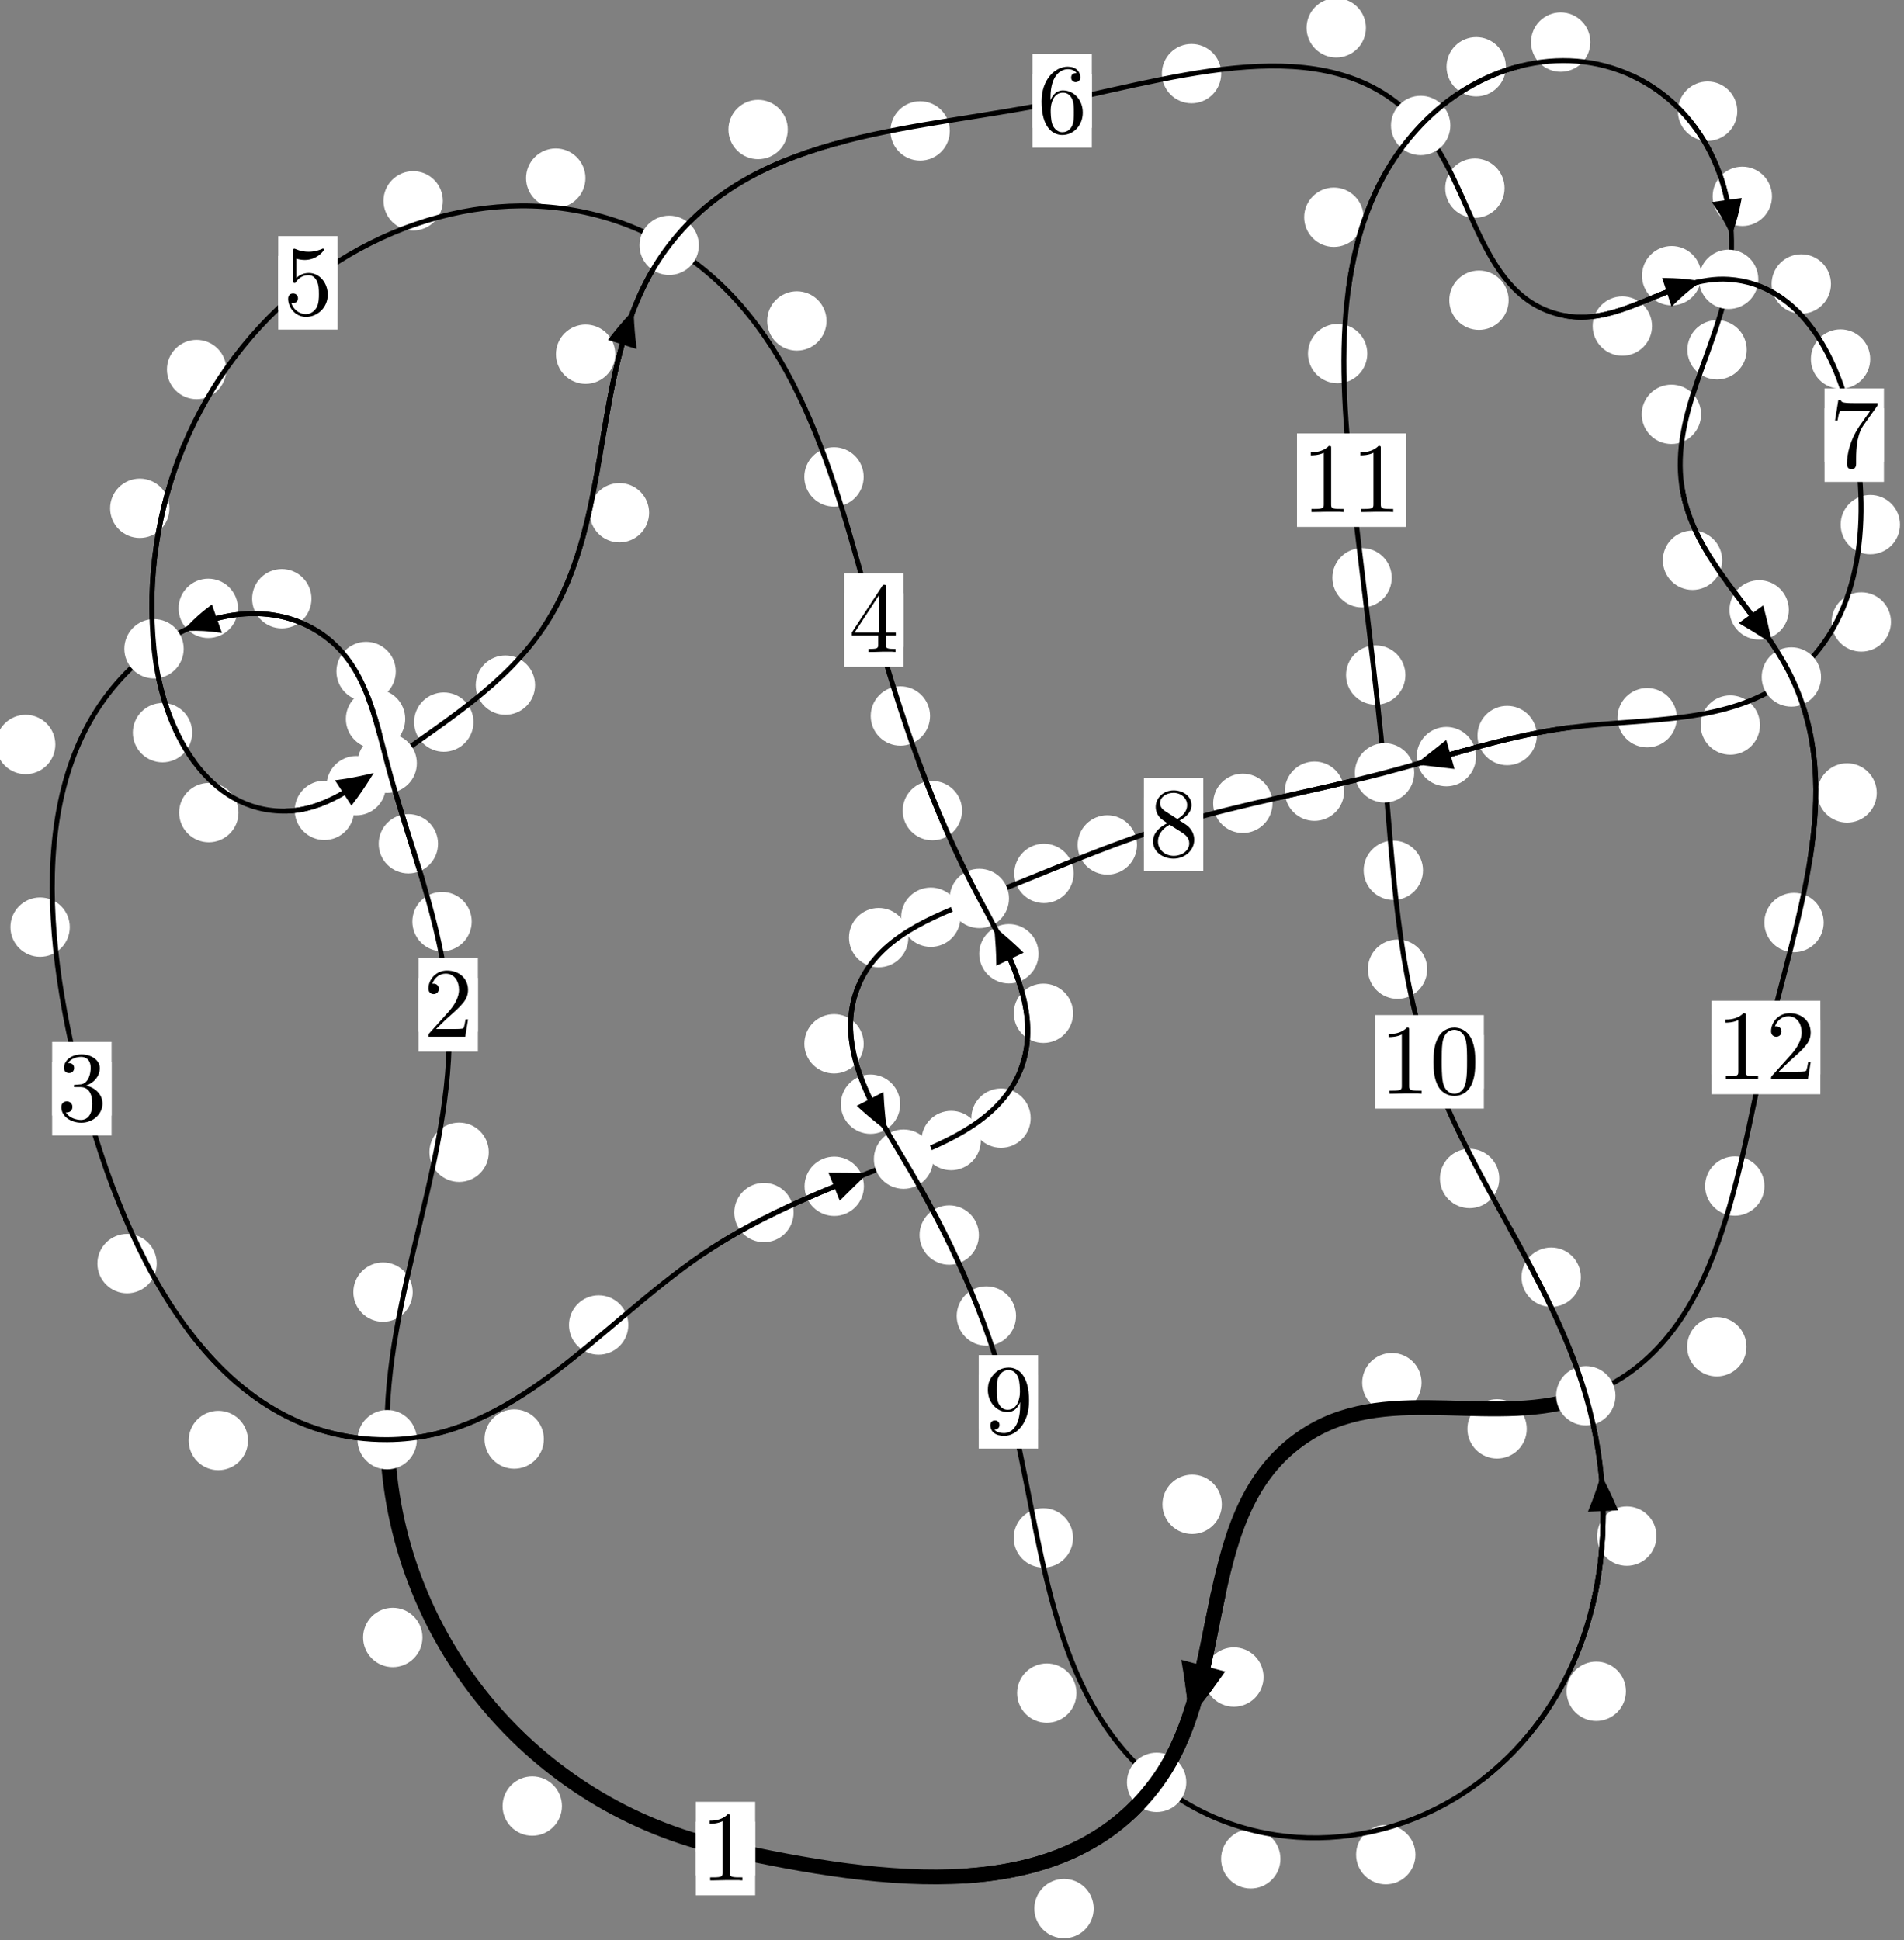 <?xml version="1.0"?>
<!-- Created by MetaPost 1.999 on 2021.07.06:0001 -->
<svg version="1.1" xmlns="http://www.w3.org/2000/svg" xmlns:xlink="http://www.w3.org/1999/xlink" width="191.785" height="195.401" viewBox="0 0 191.785 195.401">
<rect x="0" y="0" width="191.785" height="195.401" fill="#808080" stroke="none"/>
<!-- Original BoundingBox: -39.403625 -50.215424 152.381180 145.185974 -->
  <defs>
    <g transform="scale(0.01,0.01)" id="GLYPHcmr10_48">
      <path style="fill-rule: evenodd;" d="M460 -320C460 -400,455 -480,420 -554C374 -650,292 -666,250 -666C190 -666,117 -640,76 -547C44 -478,39 -400,39 -320C39 -245,43 -155,84 -79C127 2,200 22,249 22C303 22,379 1,423 -94C455 -163,460 -241,460 -320M249 -0C210 -0,151 -25,133 -121C122 -181,122 -273,122 -332C122 -396,122 -462,130 -516C149 -635,224 -644,249 -644C282 -644,348 -626,367 -527C377 -471,377 -395,377 -332C377 -257,377 -189,366 -125C351 -30,294 -0,249 -0"></path>
    </g>
    <g transform="scale(0.01,0.01)" id="GLYPHcmr10_49">
      <path style="fill-rule: evenodd;" d="M294 -640C294 -664,294 -666,271 -666C209 -602,121 -602,89 -602L89 -571C109 -571,168 -571,220 -597L220 -79C220 -43,217 -31,127 -31L95 -31L95 -0L257 -0L130 -3L217 -3L257 -3L297 -3L384 -3L419 -0L419 -31L387 -31C297 -31,294 -42,294 -79"></path>
    </g>
    <g transform="scale(0.01,0.01)" id="GLYPHcmr10_50">
      <path style="fill-rule: evenodd;" d="M127 -77L233 -180C389 -318,449 -372,449 -472C449 -586,359 -666,237 -666C124 -666,50 -574,50 -485C50 -429,100 -429,103 -429C120 -429,155 -441,155 -482C155 -508,137 -534,102 -534C94 -534,92 -534,89 -533C112 -598,166 -635,224 -635C315 -635,358 -554,358 -472C358 -392,308 -313,253 -251L61 -37C50 -26,50 -24,50 -0L421 -0L449 -174L424 -174C419 -144,412 -100,402 -85C395 -77,329 -77,307 -77"></path>
    </g>
    <g transform="scale(0.01,0.01)" id="GLYPHcmr10_51">
      <path style="fill-rule: evenodd;" d="M290 -352C372 -379,430 -449,430 -528C430 -610,342 -666,246 -666C145 -666,69 -606,69 -530C69 -497,91 -478,120 -478C151 -478,171 -500,171 -529C171 -579,124 -579,109 -579C140 -628,206 -641,242 -641C283 -641,338 -619,338 -529C338 -517,336 -459,310 -415C280 -367,246 -364,221 -363C213 -362,189 -360,182 -360C174 -359,167 -358,167 -348C167 -337,174 -337,191 -337L235 -337C317 -337,354 -269,354 -171C354 -35,285 -6,241 -6C198 -6,123 -23,88 -82C123 -77,154 -99,154 -137C154 -173,127 -193,98 -193C74 -193,42 -179,42 -135C42 -44,135 22,244 22C366 22,457 -69,457 -171C457 -253,394 -331,290 -352"></path>
    </g>
    <g transform="scale(0.01,0.01)" id="GLYPHcmr10_52">
      <path style="fill-rule: evenodd;" d="M294 -165L294 -78C294 -42,292 -31,218 -31L197 -31L197 -0L332 -0L238 -3L290 -3L332 -3L374 -3L427 -3L468 -0L468 -31L447 -31C373 -31,371 -42,371 -78L371 -165L471 -165L471 -196L371 -196L371 -651C371 -671,371 -677,355 -677C346 -677,343 -677,335 -665L28 -196L28 -165M300 -196L56 -196L300 -569"></path>
    </g>
    <g transform="scale(0.01,0.01)" id="GLYPHcmr10_53">
      <path style="fill-rule: evenodd;" d="M449 -201C449 -320,367 -420,259 -420C211 -420,168 -404,132 -369L132 -564C152 -558,185 -551,217 -551C340 -551,410 -642,410 -655C410 -661,407 -666,400 -666C399 -666,397 -666,392 -663C372 -654,323 -634,256 -634C216 -634,170 -641,123 -662C115 -665,113 -665,111 -665C101 -665,101 -657,101 -641L101 -345C101 -327,101 -319,115 -319C122 -319,124 -322,128 -328C139 -344,176 -398,257 -398C309 -398,334 -352,342 -334C358 -297,360 -258,360 -208C360 -173,360 -113,336 -71C312 -32,275 -6,229 -6C156 -6,99 -59,82 -118C85 -117,88 -116,99 -116C132 -116,149 -141,149 -165C149 -189,132 -214,99 -214C85 -214,50 -207,50 -161C50 -75,119 22,231 22C347 22,449 -74,449 -201"></path>
    </g>
    <g transform="scale(0.01,0.01)" id="GLYPHcmr10_54">
      <path style="fill-rule: evenodd;" d="M132 -328L132 -352C132 -605,256 -641,307 -641C331 -641,373 -635,395 -601C380 -601,340 -601,340 -556C340 -525,364 -510,386 -510C402 -510,432 -519,432 -558C432 -618,388 -666,305 -666C177 -666,42 -537,42 -316C42 -49,158 22,251 22C362 22,457 -72,457 -204C457 -331,368 -427,257 -427C189 -427,152 -376,132 -328M251 -6C188 -6,158 -66,152 -81C134 -128,134 -208,134 -226C134 -304,166 -404,256 -404C272 -404,318 -404,349 -342C367 -305,367 -254,367 -205C367 -157,367 -107,350 -71C320 -11,274 -6,251 -6"></path>
    </g>
    <g transform="scale(0.01,0.01)" id="GLYPHcmr10_55">
      <path style="fill-rule: evenodd;" d="M476 -609C485 -621,485 -623,485 -644L242 -644C120 -644,118 -657,114 -676L89 -676L56 -470L81 -470C84 -486,93 -549,106 -561C113 -567,191 -567,204 -567L411 -567C400 -551,321 -442,299 -409C209 -274,176 -135,176 -33C176 -23,176 22,222 22C268 22,268 -23,268 -33L268 -84C268 -139,271 -194,279 -248C283 -271,297 -357,341 -419"></path>
    </g>
    <g transform="scale(0.01,0.01)" id="GLYPHcmr10_56">
      <path style="fill-rule: evenodd;" d="M163 -457C117 -487,113 -521,113 -538C113 -599,178 -641,249 -641C322 -641,386 -589,386 -517C386 -460,347 -412,287 -377M309 -362C381 -399,430 -451,430 -517C430 -609,341 -666,250 -666C150 -666,69 -592,69 -499C69 -481,71 -436,113 -389C124 -377,161 -352,186 -335C128 -306,42 -250,42 -151C42 -45,144 22,249 22C362 22,457 -61,457 -168C457 -204,446 -249,408 -291C389 -312,373 -322,309 -362M209 -320L332 -242C360 -223,407 -193,407 -132C407 -58,332 -6,250 -6C164 -6,92 -68,92 -151C92 -209,124 -273,209 -320"></path>
    </g>
    <g transform="scale(0.01,0.01)" id="GLYPHcmr10_57">
      <path style="fill-rule: evenodd;" d="M367 -318L367 -286C367 -52,263 -6,205 -6C188 -6,134 -8,107 -42C151 -42,159 -71,159 -88C159 -119,135 -134,113 -134C97 -134,67 -125,67 -86C67 -19,121 22,206 22C335 22,457 -114,457 -329C457 -598,342 -666,253 -666C198 -666,149 -648,106 -603C65 -558,42 -516,42 -441C42 -316,130 -218,242 -218C303 -218,344 -260,367 -318M243 -241C227 -241,181 -241,150 -304C132 -341,132 -391,132 -440C132 -494,132 -541,153 -578C180 -628,218 -641,253 -641C299 -641,332 -607,349 -562C361 -530,365 -467,365 -421C365 -338,331 -241,243 -241"></path>
    </g>
  </defs>
  <path d="M56.602 181.9C56.602 181.107,56.287 180.347,55.726 179.787C55.166 179.226,54.406 178.911,53.613 178.911C52.82 178.911,52.06 179.226,51.5 179.787C50.939 180.347,50.624 181.107,50.624 181.9C50.624 182.693,50.939 183.453,51.5 184.013C52.06 184.574,52.82 184.889,53.613 184.889C54.406 184.889,55.166 184.574,55.726 184.013C56.287 183.453,56.602 182.693,56.602 181.9Z" style="fill: rgb(100%,100%,100%);stroke: none;"></path>
  <path d="M76.065 186.181C76.065 185.389,75.75 184.629,75.189 184.068C74.629 183.508,73.868 183.193,73.076 183.193C72.283 183.193,71.523 183.508,70.962 184.068C70.402 184.629,70.087 185.389,70.087 186.181C70.087 186.974,70.402 187.734,70.962 188.295C71.523 188.855,72.283 189.17,73.076 189.17C73.868 189.17,74.629 188.855,75.189 188.295C75.75 187.734,76.065 186.974,76.065 186.181Z" style="fill: rgb(100%,100%,100%);stroke: none;"></path>
  <path d="M41.569 130.138C41.569 129.346,41.254 128.585,40.693 128.025C40.133 127.464,39.373 127.149,38.58 127.149C37.787 127.149,37.027 127.464,36.467 128.025C35.906 128.585,35.591 129.346,35.591 130.138C35.591 130.931,35.906 131.691,36.467 132.252C37.027 132.812,37.787 133.127,38.58 133.127C39.373 133.127,40.133 132.812,40.693 132.252C41.254 131.691,41.569 130.931,41.569 130.138Z" style="fill: rgb(100%,100%,100%);stroke: none;"></path>
  <path d="M42.552 164.92C42.552 164.127,42.237 163.367,41.676 162.807C41.116 162.246,40.356 161.931,39.563 161.931C38.77 161.931,38.01 162.246,37.45 162.807C36.889 163.367,36.574 164.127,36.574 164.92C36.574 165.713,36.889 166.473,37.45 167.033C38.01 167.594,38.77 167.909,39.563 167.909C40.356 167.909,41.116 167.594,41.676 167.033C42.237 166.473,42.552 165.713,42.552 164.92Z" style="fill: rgb(100%,100%,100%);stroke: none;"></path>
  <path d="M47.513 92.82C47.513 92.027,47.198 91.267,46.638 90.706C46.077 90.146,45.317 89.831,44.524 89.831C43.732 89.831,42.971 90.146,42.411 90.706C41.851 91.267,41.536 92.027,41.536 92.82C41.536 93.612,41.851 94.373,42.411 94.933C42.971 95.493,43.732 95.808,44.524 95.808C45.317 95.808,46.077 95.493,46.638 94.933C47.198 94.373,47.513 93.612,47.513 92.82Z" style="fill: rgb(100%,100%,100%);stroke: none;"></path>
  <path d="M49.233 116.051C49.233 115.258,48.918 114.498,48.358 113.938C47.797 113.377,47.037 113.062,46.244 113.062C45.452 113.062,44.691 113.377,44.131 113.938C43.57 114.498,43.256 115.258,43.256 116.051C43.256 116.844,43.57 117.604,44.131 118.164C44.691 118.725,45.452 119.04,46.244 119.04C47.037 119.04,47.797 118.725,48.358 118.164C48.918 117.604,49.233 116.844,49.233 116.051Z" style="fill: rgb(100%,100%,100%);stroke: none;"></path>
  <path d="M40.816 72.409C40.816 71.616,40.501 70.856,39.941 70.295C39.38 69.735,38.62 69.42,37.827 69.42C37.035 69.42,36.274 69.735,35.714 70.295C35.153 70.856,34.839 71.616,34.839 72.409C34.839 73.201,35.153 73.962,35.714 74.522C36.274 75.083,37.035 75.397,37.827 75.397C38.62 75.397,39.38 75.083,39.941 74.522C40.501 73.962,40.816 73.201,40.816 72.409Z" style="fill: rgb(100%,100%,100%);stroke: none;"></path>
  <path d="M44.122 84.983C44.122 84.19,43.807 83.43,43.247 82.869C42.686 82.309,41.926 81.994,41.133 81.994C40.341 81.994,39.581 82.309,39.02 82.869C38.46 83.43,38.145 84.19,38.145 84.983C38.145 85.775,38.46 86.536,39.02 87.096C39.581 87.656,40.341 87.971,41.133 87.971C41.926 87.971,42.686 87.656,43.247 87.096C43.807 86.536,44.122 85.775,44.122 84.983Z" style="fill: rgb(100%,100%,100%);stroke: none;"></path>
  <path d="M31.373 60.3C31.373 59.507,31.058 58.747,30.498 58.186C29.937 57.626,29.177 57.311,28.385 57.311C27.592 57.311,26.832 57.626,26.271 58.186C25.711 58.747,25.396 59.507,25.396 60.3C25.396 61.092,25.711 61.853,26.271 62.413C26.832 62.974,27.592 63.288,28.385 63.288C29.177 63.288,29.937 62.974,30.498 62.413C31.058 61.853,31.373 61.092,31.373 60.3Z" style="fill: rgb(100%,100%,100%);stroke: none;"></path>
  <path d="M39.865 67.629C39.865 66.837,39.551 66.077,38.99 65.516C38.43 64.956,37.669 64.641,36.877 64.641C36.084 64.641,35.324 64.956,34.763 65.516C34.203 66.077,33.888 66.837,33.888 67.629C33.888 68.422,34.203 69.182,34.763 69.743C35.324 70.303,36.084 70.618,36.877 70.618C37.669 70.618,38.43 70.303,38.99 69.743C39.551 69.182,39.865 68.422,39.865 67.629Z" style="fill: rgb(100%,100%,100%);stroke: none;"></path>
  <path d="M5.574 74.983C5.574 74.191,5.259 73.431,4.698 72.87C4.138 72.31,3.378 71.995,2.585 71.995C1.792 71.995,1.032 72.31,0.472 72.87C-0.089 73.431,-0.404 74.191,-0.404 74.983C-0.404 75.776,-0.089 76.536,0.472 77.097C1.032 77.657,1.792 77.972,2.585 77.972C3.378 77.972,4.138 77.657,4.698 77.097C5.259 76.536,5.574 75.776,5.574 74.983Z" style="fill: rgb(100%,100%,100%);stroke: none;"></path>
  <path d="M23.966 61.27C23.966 60.477,23.651 59.717,23.09 59.156C22.53 58.596,21.77 58.281,20.977 58.281C20.184 58.281,19.424 58.596,18.864 59.156C18.303 59.717,17.988 60.477,17.988 61.27C17.988 62.062,18.303 62.822,18.864 63.383C19.424 63.943,20.184 64.258,20.977 64.258C21.77 64.258,22.53 63.943,23.09 63.383C23.651 62.822,23.966 62.062,23.966 61.27Z" style="fill: rgb(100%,100%,100%);stroke: none;"></path>
  <path d="M15.788 127.265C15.788 126.472,15.473 125.712,14.913 125.152C14.352 124.591,13.592 124.276,12.799 124.276C12.007 124.276,11.247 124.591,10.686 125.152C10.126 125.712,9.811 126.472,9.811 127.265C9.811 128.058,10.126 128.818,10.686 129.378C11.247 129.939,12.007 130.254,12.799 130.254C13.592 130.254,14.352 129.939,14.913 129.378C15.473 128.818,15.788 128.058,15.788 127.265Z" style="fill: rgb(100%,100%,100%);stroke: none;"></path>
  <path d="M7.029 93.377C7.029 92.584,6.714 91.824,6.153 91.264C5.593 90.703,4.833 90.388,4.04 90.388C3.247 90.388,2.487 90.703,1.927 91.264C1.366 91.824,1.051 92.584,1.051 93.377C1.051 94.17,1.366 94.93,1.927 95.49C2.487 96.051,3.247 96.366,4.04 96.366C4.833 96.366,5.593 96.051,6.153 95.49C6.714 94.93,7.029 94.17,7.029 93.377Z" style="fill: rgb(100%,100%,100%);stroke: none;"></path>
  <path d="M54.782 144.939C54.782 144.146,54.467 143.386,53.906 142.825C53.346 142.265,52.586 141.95,51.793 141.95C51 141.95,50.24 142.265,49.68 142.825C49.119 143.386,48.804 144.146,48.804 144.939C48.804 145.731,49.119 146.492,49.68 147.052C50.24 147.612,51 147.927,51.793 147.927C52.586 147.927,53.346 147.612,53.906 147.052C54.467 146.492,54.782 145.731,54.782 144.939Z" style="fill: rgb(100%,100%,100%);stroke: none;"></path>
  <path d="M24.981 145.082C24.981 144.289,24.666 143.529,24.106 142.968C23.545 142.408,22.785 142.093,21.992 142.093C21.2 142.093,20.44 142.408,19.879 142.968C19.319 143.529,19.004 144.289,19.004 145.082C19.004 145.874,19.319 146.634,19.879 147.195C20.44 147.755,21.2 148.07,21.992 148.07C22.785 148.07,23.545 147.755,24.106 147.195C24.666 146.634,24.981 145.874,24.981 145.082Z" style="fill: rgb(100%,100%,100%);stroke: none;"></path>
  <path d="M79.939 122.125C79.939 121.333,79.624 120.573,79.063 120.012C78.503 119.452,77.743 119.137,76.95 119.137C76.157 119.137,75.397 119.452,74.837 120.012C74.276 120.573,73.961 121.333,73.961 122.125C73.961 122.918,74.276 123.678,74.837 124.239C75.397 124.799,76.157 125.114,76.95 125.114C77.743 125.114,78.503 124.799,79.063 124.239C79.624 123.678,79.939 122.918,79.939 122.125Z" style="fill: rgb(100%,100%,100%);stroke: none;"></path>
  <path d="M63.289 133.448C63.289 132.655,62.974 131.895,62.414 131.334C61.853 130.774,61.093 130.459,60.3 130.459C59.508 130.459,58.747 130.774,58.187 131.334C57.626 131.895,57.312 132.655,57.312 133.448C57.312 134.24,57.626 135,58.187 135.561C58.747 136.121,59.508 136.436,60.3 136.436C61.093 136.436,61.853 136.121,62.414 135.561C62.974 135,63.289 134.24,63.289 133.448Z" style="fill: rgb(100%,100%,100%);stroke: none;"></path>
  <path d="M98.796 114.871C98.796 114.078,98.481 113.318,97.92 112.757C97.36 112.197,96.6 111.882,95.807 111.882C95.014 111.882,94.254 112.197,93.694 112.757C93.133 113.318,92.818 114.078,92.818 114.871C92.818 115.663,93.133 116.423,93.694 116.984C94.254 117.544,95.014 117.859,95.807 117.859C96.6 117.859,97.36 117.544,97.92 116.984C98.481 116.423,98.796 115.663,98.796 114.871Z" style="fill: rgb(100%,100%,100%);stroke: none;"></path>
  <path d="M87.018 119.479C87.018 118.687,86.703 117.927,86.143 117.366C85.582 116.806,84.822 116.491,84.03 116.491C83.237 116.491,82.477 116.806,81.916 117.366C81.356 117.927,81.041 118.687,81.041 119.479C81.041 120.272,81.356 121.032,81.916 121.593C82.477 122.153,83.237 122.468,84.03 122.468C84.822 122.468,85.582 122.153,86.143 121.593C86.703 121.032,87.018 120.272,87.018 119.479Z" style="fill: rgb(100%,100%,100%);stroke: none;"></path>
  <path d="M108.091 102.055C108.091 101.262,107.776 100.502,107.216 99.941C106.655 99.381,105.895 99.066,105.102 99.066C104.31 99.066,103.55 99.381,102.989 99.941C102.429 100.502,102.114 101.262,102.114 102.055C102.114 102.847,102.429 103.608,102.989 104.168C103.55 104.729,104.31 105.043,105.102 105.043C105.895 105.043,106.655 104.729,107.216 104.168C107.776 103.608,108.091 102.847,108.091 102.055Z" style="fill: rgb(100%,100%,100%);stroke: none;"></path>
  <path d="M103.817 112.617C103.817 111.824,103.502 111.064,102.941 110.504C102.381 109.943,101.621 109.628,100.828 109.628C100.035 109.628,99.275 109.943,98.715 110.504C98.154 111.064,97.839 111.824,97.839 112.617C97.839 113.41,98.154 114.17,98.715 114.73C99.275 115.291,100.035 115.606,100.828 115.606C101.621 115.606,102.381 115.291,102.941 114.73C103.502 114.17,103.817 113.41,103.817 112.617Z" style="fill: rgb(100%,100%,100%);stroke: none;"></path>
  <path d="M96.906 81.645C96.906 80.852,96.591 80.092,96.03 79.532C95.47 78.971,94.71 78.656,93.917 78.656C93.124 78.656,92.364 78.971,91.804 79.532C91.243 80.092,90.928 80.852,90.928 81.645C90.928 82.438,91.243 83.198,91.804 83.758C92.364 84.319,93.124 84.634,93.917 84.634C94.71 84.634,95.47 84.319,96.03 83.758C96.591 83.198,96.906 82.438,96.906 81.645Z" style="fill: rgb(100%,100%,100%);stroke: none;"></path>
  <path d="M104.613 96.06C104.613 95.267,104.298 94.507,103.737 93.947C103.177 93.386,102.417 93.071,101.624 93.071C100.831 93.071,100.071 93.386,99.511 93.947C98.95 94.507,98.635 95.267,98.635 96.06C98.635 96.853,98.95 97.613,99.511 98.173C100.071 98.734,100.831 99.049,101.624 99.049C102.417 99.049,103.177 98.734,103.737 98.173C104.298 97.613,104.613 96.853,104.613 96.06Z" style="fill: rgb(100%,100%,100%);stroke: none;"></path>
  <path d="M86.995 48.032C86.995 47.239,86.68 46.479,86.119 45.918C85.559 45.358,84.799 45.043,84.006 45.043C83.213 45.043,82.453 45.358,81.893 45.918C81.332 46.479,81.017 47.239,81.017 48.032C81.017 48.824,81.332 49.584,81.893 50.145C82.453 50.705,83.213 51.02,84.006 51.02C84.799 51.02,85.559 50.705,86.119 50.145C86.68 49.584,86.995 48.824,86.995 48.032Z" style="fill: rgb(100%,100%,100%);stroke: none;"></path>
  <path d="M93.682 72.112C93.682 71.32,93.367 70.56,92.807 69.999C92.246 69.439,91.486 69.124,90.693 69.124C89.901 69.124,89.141 69.439,88.58 69.999C88.02 70.56,87.705 71.32,87.705 72.112C87.705 72.905,88.02 73.665,88.58 74.226C89.141 74.786,89.901 75.101,90.693 75.101C91.486 75.101,92.246 74.786,92.807 74.226C93.367 73.665,93.682 72.905,93.682 72.112Z" style="fill: rgb(100%,100%,100%);stroke: none;"></path>
  <path d="M58.968 17.94C58.968 17.147,58.653 16.387,58.092 15.827C57.532 15.266,56.772 14.951,55.979 14.951C55.186 14.951,54.426 15.266,53.866 15.827C53.305 16.387,52.99 17.147,52.99 17.94C52.99 18.733,53.305 19.493,53.866 20.053C54.426 20.614,55.186 20.929,55.979 20.929C56.772 20.929,57.532 20.614,58.092 20.053C58.653 19.493,58.968 18.733,58.968 17.94Z" style="fill: rgb(100%,100%,100%);stroke: none;"></path>
  <path d="M83.254 32.325C83.254 31.532,82.939 30.772,82.378 30.211C81.818 29.651,81.058 29.336,80.265 29.336C79.472 29.336,78.712 29.651,78.152 30.211C77.591 30.772,77.276 31.532,77.276 32.325C77.276 33.117,77.591 33.878,78.152 34.438C78.712 34.999,79.472 35.314,80.265 35.314C81.058 35.314,81.818 34.999,82.378 34.438C82.939 33.878,83.254 33.117,83.254 32.325Z" style="fill: rgb(100%,100%,100%);stroke: none;"></path>
  <path d="M22.793 37.216C22.793 36.423,22.478 35.663,21.917 35.103C21.357 34.542,20.597 34.227,19.804 34.227C19.011 34.227,18.251 34.542,17.691 35.103C17.13 35.663,16.815 36.423,16.815 37.216C16.815 38.009,17.13 38.769,17.691 39.329C18.251 39.89,19.011 40.205,19.804 40.205C20.597 40.205,21.357 39.89,21.917 39.329C22.478 38.769,22.793 38.009,22.793 37.216Z" style="fill: rgb(100%,100%,100%);stroke: none;"></path>
  <path d="M44.605 20.227C44.605 19.434,44.29 18.674,43.73 18.114C43.17 17.553,42.409 17.238,41.617 17.238C40.824 17.238,40.064 17.553,39.503 18.114C38.943 18.674,38.628 19.434,38.628 20.227C38.628 21.02,38.943 21.78,39.503 22.34C40.064 22.901,40.824 23.216,41.617 23.216C42.409 23.216,43.17 22.901,43.73 22.34C44.29 21.78,44.605 21.02,44.605 20.227Z" style="fill: rgb(100%,100%,100%);stroke: none;"></path>
  <path d="M19.357 73.791C19.357 72.999,19.042 72.238,18.482 71.678C17.922 71.117,17.161 70.803,16.369 70.803C15.576 70.803,14.816 71.117,14.255 71.678C13.695 72.238,13.38 72.999,13.38 73.791C13.38 74.584,13.695 75.344,14.255 75.905C14.816 76.465,15.576 76.78,16.369 76.78C17.161 76.78,17.922 76.465,18.482 75.905C19.042 75.344,19.357 74.584,19.357 73.791Z" style="fill: rgb(100%,100%,100%);stroke: none;"></path>
  <path d="M17.069 51.193C17.069 50.401,16.754 49.641,16.193 49.08C15.633 48.52,14.873 48.205,14.08 48.205C13.287 48.205,12.527 48.52,11.967 49.08C11.406 49.641,11.091 50.401,11.091 51.193C11.091 51.986,11.406 52.746,11.967 53.307C12.527 53.867,13.287 54.182,14.08 54.182C14.873 54.182,15.633 53.867,16.193 53.307C16.754 52.746,17.069 51.986,17.069 51.193Z" style="fill: rgb(100%,100%,100%);stroke: none;"></path>
  <path d="M35.664 81.616C35.664 80.823,35.349 80.063,34.788 79.503C34.228 78.942,33.468 78.627,32.675 78.627C31.882 78.627,31.122 78.942,30.562 79.503C30.001 80.063,29.686 80.823,29.686 81.616C29.686 82.409,30.001 83.169,30.562 83.729C31.122 84.29,31.882 84.605,32.675 84.605C33.468 84.605,34.228 84.29,34.788 83.729C35.349 83.169,35.664 82.409,35.664 81.616Z" style="fill: rgb(100%,100%,100%);stroke: none;"></path>
  <path d="M24.021 81.843C24.021 81.05,23.706 80.29,23.146 79.729C22.585 79.169,21.825 78.854,21.032 78.854C20.24 78.854,19.479 79.169,18.919 79.729C18.358 80.29,18.043 81.05,18.043 81.843C18.043 82.635,18.358 83.396,18.919 83.956C19.479 84.517,20.24 84.831,21.032 84.831C21.825 84.831,22.585 84.517,23.146 83.956C23.706 83.396,24.021 82.635,24.021 81.843Z" style="fill: rgb(100%,100%,100%);stroke: none;"></path>
  <path d="M47.69 72.729C47.69 71.936,47.375 71.176,46.814 70.615C46.254 70.055,45.494 69.74,44.701 69.74C43.908 69.74,43.148 70.055,42.588 70.615C42.027 71.176,41.712 71.936,41.712 72.729C41.712 73.521,42.027 74.281,42.588 74.842C43.148 75.402,43.908 75.717,44.701 75.717C45.494 75.717,46.254 75.402,46.814 74.842C47.375 74.281,47.69 73.521,47.69 72.729Z" style="fill: rgb(100%,100%,100%);stroke: none;"></path>
  <path d="M38.87 79.134C38.87 78.341,38.555 77.581,37.995 77.02C37.434 76.46,36.674 76.145,35.881 76.145C35.089 76.145,34.329 76.46,33.768 77.02C33.208 77.581,32.893 78.341,32.893 79.134C32.893 79.926,33.208 80.687,33.768 81.247C34.329 81.808,35.089 82.123,35.881 82.123C36.674 82.123,37.434 81.808,37.995 81.247C38.555 80.687,38.87 79.926,38.87 79.134Z" style="fill: rgb(100%,100%,100%);stroke: none;"></path>
  <path d="M65.382 51.64C65.382 50.848,65.067 50.088,64.506 49.527C63.946 48.967,63.186 48.652,62.393 48.652C61.6 48.652,60.84 48.967,60.28 49.527C59.719 50.088,59.404 50.848,59.404 51.64C59.404 52.433,59.719 53.193,60.28 53.754C60.84 54.314,61.6 54.629,62.393 54.629C63.186 54.629,63.946 54.314,64.506 53.754C65.067 53.193,65.382 52.433,65.382 51.64Z" style="fill: rgb(100%,100%,100%);stroke: none;"></path>
  <path d="M53.897 69.005C53.897 68.212,53.582 67.452,53.022 66.891C52.461 66.331,51.701 66.016,50.909 66.016C50.116 66.016,49.356 66.331,48.795 66.891C48.235 67.452,47.92 68.212,47.92 69.005C47.92 69.797,48.235 70.557,48.795 71.118C49.356 71.678,50.116 71.993,50.909 71.993C51.701 71.993,52.461 71.678,53.022 71.118C53.582 70.557,53.897 69.797,53.897 69.005Z" style="fill: rgb(100%,100%,100%);stroke: none;"></path>
  <path d="M79.35 13.045C79.35 12.252,79.035 11.492,78.474 10.931C77.914 10.371,77.154 10.056,76.361 10.056C75.568 10.056,74.808 10.371,74.248 10.931C73.687 11.492,73.372 12.252,73.372 13.045C73.372 13.837,73.687 14.597,74.248 15.158C74.808 15.718,75.568 16.033,76.361 16.033C77.154 16.033,77.914 15.718,78.474 15.158C79.035 14.597,79.35 13.837,79.35 13.045Z" style="fill: rgb(100%,100%,100%);stroke: none;"></path>
  <path d="M61.974 35.675C61.974 34.883,61.659 34.123,61.099 33.562C60.538 33.002,59.778 32.687,58.985 32.687C58.193 32.687,57.433 33.002,56.872 33.562C56.312 34.123,55.997 34.883,55.997 35.675C55.997 36.468,56.312 37.228,56.872 37.789C57.433 38.349,58.193 38.664,58.985 38.664C59.778 38.664,60.538 38.349,61.099 37.789C61.659 37.228,61.974 36.468,61.974 35.675Z" style="fill: rgb(100%,100%,100%);stroke: none;"></path>
  <path d="M123.01 7.413C123.01 6.621,122.695 5.86,122.135 5.3C121.574 4.74,120.814 4.425,120.022 4.425C119.229 4.425,118.469 4.74,117.908 5.3C117.348 5.86,117.033 6.621,117.033 7.413C117.033 8.206,117.348 8.966,117.908 9.527C118.469 10.087,119.229 10.402,120.022 10.402C120.814 10.402,121.574 10.087,122.135 9.527C122.695 8.966,123.01 8.206,123.01 7.413Z" style="fill: rgb(100%,100%,100%);stroke: none;"></path>
  <path d="M95.672 13.185C95.672 12.392,95.357 11.632,94.796 11.072C94.236 10.511,93.476 10.196,92.683 10.196C91.89 10.196,91.13 10.511,90.57 11.072C90.009 11.632,89.694 12.392,89.694 13.185C89.694 13.978,90.009 14.738,90.57 15.298C91.13 15.859,91.89 16.174,92.683 16.174C93.476 16.174,94.236 15.859,94.796 15.298C95.357 14.738,95.672 13.978,95.672 13.185Z" style="fill: rgb(100%,100%,100%);stroke: none;"></path>
  <path d="M151.55 18.952C151.55 18.159,151.235 17.399,150.675 16.838C150.115 16.278,149.354 15.963,148.562 15.963C147.769 15.963,147.009 16.278,146.448 16.838C145.888 17.399,145.573 18.159,145.573 18.952C145.573 19.744,145.888 20.505,146.448 21.065C147.009 21.626,147.769 21.94,148.562 21.94C149.354 21.94,150.115 21.626,150.675 21.065C151.235 20.505,151.55 19.744,151.55 18.952Z" style="fill: rgb(100%,100%,100%);stroke: none;"></path>
  <path d="M137.585 2.803C137.585 2.01,137.27 1.25,136.71 0.689C136.149 0.129,135.389 -0.186,134.596 -0.186C133.804 -0.186,133.043 0.129,132.483 0.689C131.922 1.25,131.607 2.01,131.607 2.803C131.607 3.595,131.922 4.356,132.483 4.916C133.043 5.477,133.804 5.792,134.596 5.792C135.389 5.792,136.149 5.477,136.71 4.916C137.27 4.356,137.585 3.595,137.585 2.803Z" style="fill: rgb(100%,100%,100%);stroke: none;"></path>
  <path d="M166.403 32.84C166.403 32.047,166.088 31.287,165.528 30.726C164.967 30.166,164.207 29.851,163.414 29.851C162.622 29.851,161.862 30.166,161.301 30.726C160.741 31.287,160.426 32.047,160.426 32.84C160.426 33.632,160.741 34.393,161.301 34.953C161.862 35.514,162.622 35.828,163.414 35.828C164.207 35.828,164.967 35.514,165.528 34.953C166.088 34.393,166.403 33.632,166.403 32.84Z" style="fill: rgb(100%,100%,100%);stroke: none;"></path>
  <path d="M151.961 30.236C151.961 29.444,151.646 28.683,151.085 28.123C150.525 27.562,149.765 27.248,148.972 27.248C148.179 27.248,147.419 27.562,146.859 28.123C146.298 28.683,145.983 29.444,145.983 30.236C145.983 31.029,146.298 31.789,146.859 32.35C147.419 32.91,148.179 33.225,148.972 33.225C149.765 33.225,150.525 32.91,151.085 32.35C151.646 31.789,151.961 31.029,151.961 30.236Z" style="fill: rgb(100%,100%,100%);stroke: none;"></path>
  <path d="M184.428 28.6C184.428 27.807,184.113 27.047,183.553 26.487C182.992 25.926,182.232 25.611,181.439 25.611C180.647 25.611,179.886 25.926,179.326 26.487C178.766 27.047,178.451 27.807,178.451 28.6C178.451 29.393,178.766 30.153,179.326 30.713C179.886 31.274,180.647 31.589,181.439 31.589C182.232 31.589,182.992 31.274,183.553 30.713C184.113 30.153,184.428 29.393,184.428 28.6Z" style="fill: rgb(100%,100%,100%);stroke: none;"></path>
  <path d="M171.371 27.766C171.371 26.973,171.056 26.213,170.496 25.653C169.935 25.092,169.175 24.777,168.382 24.777C167.59 24.777,166.829 25.092,166.269 25.653C165.709 26.213,165.394 26.973,165.394 27.766C165.394 28.559,165.709 29.319,166.269 29.879C166.829 30.44,167.59 30.755,168.382 30.755C169.175 30.755,169.935 30.44,170.496 29.879C171.056 29.319,171.371 28.559,171.371 27.766Z" style="fill: rgb(100%,100%,100%);stroke: none;"></path>
  <path d="M191.381 52.836C191.381 52.043,191.066 51.283,190.506 50.722C189.945 50.162,189.185 49.847,188.392 49.847C187.6 49.847,186.84 50.162,186.279 50.722C185.719 51.283,185.404 52.043,185.404 52.836C185.404 53.628,185.719 54.389,186.279 54.949C186.84 55.509,187.6 55.824,188.392 55.824C189.185 55.824,189.945 55.509,190.506 54.949C191.066 54.389,191.381 53.628,191.381 52.836Z" style="fill: rgb(100%,100%,100%);stroke: none;"></path>
  <path d="M188.382 36.161C188.382 35.369,188.067 34.609,187.507 34.048C186.947 33.488,186.186 33.173,185.394 33.173C184.601 33.173,183.841 33.488,183.28 34.048C182.72 34.609,182.405 35.369,182.405 36.161C182.405 36.954,182.72 37.714,183.28 38.275C183.841 38.835,184.601 39.15,185.394 39.15C186.186 39.15,186.947 38.835,187.507 38.275C188.067 37.714,188.382 36.954,188.382 36.161Z" style="fill: rgb(100%,100%,100%);stroke: none;"></path>
  <path d="M177.278 73.025C177.278 72.232,176.963 71.472,176.402 70.911C175.842 70.351,175.082 70.036,174.289 70.036C173.496 70.036,172.736 70.351,172.176 70.911C171.615 71.472,171.3 72.232,171.3 73.025C171.3 73.817,171.615 74.577,172.176 75.138C172.736 75.698,173.496 76.013,174.289 76.013C175.082 76.013,175.842 75.698,176.402 75.138C176.963 74.577,177.278 73.817,177.278 73.025Z" style="fill: rgb(100%,100%,100%);stroke: none;"></path>
  <path d="M190.473 62.641C190.473 61.848,190.158 61.088,189.598 60.527C189.037 59.967,188.277 59.652,187.485 59.652C186.692 59.652,185.932 59.967,185.371 60.527C184.811 61.088,184.496 61.848,184.496 62.641C184.496 63.433,184.811 64.193,185.371 64.754C185.932 65.314,186.692 65.629,187.485 65.629C188.277 65.629,189.037 65.314,189.598 64.754C190.158 64.193,190.473 63.433,190.473 62.641Z" style="fill: rgb(100%,100%,100%);stroke: none;"></path>
  <path d="M154.801 74.08C154.801 73.287,154.486 72.527,153.926 71.967C153.365 71.406,152.605 71.091,151.813 71.091C151.02 71.091,150.26 71.406,149.699 71.967C149.139 72.527,148.824 73.287,148.824 74.08C148.824 74.873,149.139 75.633,149.699 76.193C150.26 76.754,151.02 77.069,151.813 77.069C152.605 77.069,153.365 76.754,153.926 76.193C154.486 75.633,154.801 74.873,154.801 74.08Z" style="fill: rgb(100%,100%,100%);stroke: none;"></path>
  <path d="M168.903 72.284C168.903 71.492,168.588 70.731,168.028 70.171C167.467 69.61,166.707 69.296,165.914 69.296C165.122 69.296,164.361 69.61,163.801 70.171C163.241 70.731,162.926 71.492,162.926 72.284C162.926 73.077,163.241 73.837,163.801 74.398C164.361 74.958,165.122 75.273,165.914 75.273C166.707 75.273,167.467 74.958,168.028 74.398C168.588 73.837,168.903 73.077,168.903 72.284Z" style="fill: rgb(100%,100%,100%);stroke: none;"></path>
  <path d="M135.393 79.687C135.393 78.895,135.078 78.134,134.517 77.574C133.957 77.013,133.197 76.699,132.404 76.699C131.611 76.699,130.851 77.013,130.291 77.574C129.73 78.134,129.415 78.895,129.415 79.687C129.415 80.48,129.73 81.24,130.291 81.801C130.851 82.361,131.611 82.676,132.404 82.676C133.197 82.676,133.957 82.361,134.517 81.801C135.078 81.24,135.393 80.48,135.393 79.687Z" style="fill: rgb(100%,100%,100%);stroke: none;"></path>
  <path d="M148.679 76.205C148.679 75.412,148.364 74.652,147.803 74.092C147.243 73.531,146.483 73.216,145.69 73.216C144.897 73.216,144.137 73.531,143.577 74.092C143.016 74.652,142.701 75.412,142.701 76.205C142.701 76.998,143.016 77.758,143.577 78.318C144.137 78.879,144.897 79.194,145.69 79.194C146.483 79.194,147.243 78.879,147.803 78.318C148.364 77.758,148.679 76.998,148.679 76.205Z" style="fill: rgb(100%,100%,100%);stroke: none;"></path>
  <path d="M114.526 85.1C114.526 84.307,114.211 83.547,113.65 82.987C113.09 82.426,112.33 82.111,111.537 82.111C110.744 82.111,109.984 82.426,109.424 82.987C108.863 83.547,108.548 84.307,108.548 85.1C108.548 85.893,108.863 86.653,109.424 87.213C109.984 87.774,110.744 88.089,111.537 88.089C112.33 88.089,113.09 87.774,113.65 87.213C114.211 86.653,114.526 85.893,114.526 85.1Z" style="fill: rgb(100%,100%,100%);stroke: none;"></path>
  <path d="M128.176 80.909C128.176 80.116,127.861 79.356,127.301 78.796C126.74 78.235,125.98 77.92,125.187 77.92C124.395 77.92,123.635 78.235,123.074 78.796C122.514 79.356,122.199 80.116,122.199 80.909C122.199 81.702,122.514 82.462,123.074 83.022C123.635 83.583,124.395 83.898,125.187 83.898C125.98 83.898,126.74 83.583,127.301 83.022C127.861 82.462,128.176 81.702,128.176 80.909Z" style="fill: rgb(100%,100%,100%);stroke: none;"></path>
  <path d="M96.746 92.379C96.746 91.586,96.431 90.826,95.871 90.265C95.31 89.705,94.55 89.39,93.758 89.39C92.965 89.39,92.205 89.705,91.644 90.265C91.084 90.826,90.769 91.586,90.769 92.379C90.769 93.171,91.084 93.931,91.644 94.492C92.205 95.052,92.965 95.367,93.758 95.367C94.55 95.367,95.31 95.052,95.871 94.492C96.431 93.931,96.746 93.171,96.746 92.379Z" style="fill: rgb(100%,100%,100%);stroke: none;"></path>
  <path d="M108.144 87.969C108.144 87.176,107.829 86.416,107.268 85.856C106.708 85.295,105.948 84.98,105.155 84.98C104.362 84.98,103.602 85.295,103.042 85.856C102.481 86.416,102.166 87.176,102.166 87.969C102.166 88.762,102.481 89.522,103.042 90.082C103.602 90.643,104.362 90.958,105.155 90.958C105.948 90.958,106.708 90.643,107.268 90.082C107.829 89.522,108.144 88.762,108.144 87.969Z" style="fill: rgb(100%,100%,100%);stroke: none;"></path>
  <path d="M86.998 105.127C86.998 104.334,86.683 103.574,86.122 103.014C85.562 102.453,84.802 102.138,84.009 102.138C83.216 102.138,82.456 102.453,81.896 103.014C81.335 103.574,81.02 104.334,81.02 105.127C81.02 105.92,81.335 106.68,81.896 107.24C82.456 107.801,83.216 108.116,84.009 108.116C84.802 108.116,85.562 107.801,86.122 107.24C86.683 106.68,86.998 105.92,86.998 105.127Z" style="fill: rgb(100%,100%,100%);stroke: none;"></path>
  <path d="M91.495 94.436C91.495 93.643,91.18 92.883,90.62 92.323C90.059 91.762,89.299 91.447,88.507 91.447C87.714 91.447,86.954 91.762,86.393 92.323C85.833 92.883,85.518 93.643,85.518 94.436C85.518 95.229,85.833 95.989,86.393 96.549C86.954 97.11,87.714 97.425,88.507 97.425C89.299 97.425,90.059 97.11,90.62 96.549C91.18 95.989,91.495 95.229,91.495 94.436Z" style="fill: rgb(100%,100%,100%);stroke: none;"></path>
  <path d="M98.601 124.391C98.601 123.598,98.286 122.838,97.726 122.277C97.165 121.717,96.405 121.402,95.612 121.402C94.82 121.402,94.06 121.717,93.499 122.277C92.939 122.838,92.624 123.598,92.624 124.391C92.624 125.183,92.939 125.943,93.499 126.504C94.06 127.064,94.82 127.379,95.612 127.379C96.405 127.379,97.165 127.064,97.726 126.504C98.286 125.943,98.601 125.183,98.601 124.391Z" style="fill: rgb(100%,100%,100%);stroke: none;"></path>
  <path d="M90.672 111.209C90.672 110.417,90.357 109.657,89.796 109.096C89.236 108.536,88.476 108.221,87.683 108.221C86.89 108.221,86.13 108.536,85.57 109.096C85.009 109.657,84.694 110.417,84.694 111.209C84.694 112.002,85.009 112.762,85.57 113.323C86.13 113.883,86.89 114.198,87.683 114.198C88.476 114.198,89.236 113.883,89.796 113.323C90.357 112.762,90.672 112.002,90.672 111.209Z" style="fill: rgb(100%,100%,100%);stroke: none;"></path>
  <path d="M108.083 154.889C108.083 154.097,107.768 153.337,107.207 152.776C106.647 152.216,105.887 151.901,105.094 151.901C104.301 151.901,103.541 152.216,102.981 152.776C102.42 153.337,102.105 154.097,102.105 154.889C102.105 155.682,102.42 156.442,102.981 157.003C103.541 157.563,104.301 157.878,105.094 157.878C105.887 157.878,106.647 157.563,107.207 157.003C107.768 156.442,108.083 155.682,108.083 154.889Z" style="fill: rgb(100%,100%,100%);stroke: none;"></path>
  <path d="M102.344 132.544C102.344 131.752,102.029 130.991,101.469 130.431C100.908 129.871,100.148 129.556,99.355 129.556C98.563 129.556,97.803 129.871,97.242 130.431C96.682 130.991,96.367 131.752,96.367 132.544C96.367 133.337,96.682 134.097,97.242 134.658C97.803 135.218,98.563 135.533,99.355 135.533C100.148 135.533,100.908 135.218,101.469 134.658C102.029 134.097,102.344 133.337,102.344 132.544Z" style="fill: rgb(100%,100%,100%);stroke: none;"></path>
  <path d="M128.976 187.218C128.976 186.425,128.661 185.665,128.101 185.105C127.54 184.544,126.78 184.229,125.987 184.229C125.195 184.229,124.434 184.544,123.874 185.105C123.313 185.665,122.998 186.425,122.998 187.218C122.998 188.011,123.313 188.771,123.874 189.331C124.434 189.892,125.195 190.207,125.987 190.207C126.78 190.207,127.54 189.892,128.101 189.331C128.661 188.771,128.976 188.011,128.976 187.218Z" style="fill: rgb(100%,100%,100%);stroke: none;"></path>
  <path d="M108.43 170.525C108.43 169.732,108.115 168.972,107.554 168.411C106.994 167.851,106.234 167.536,105.441 167.536C104.648 167.536,103.888 167.851,103.328 168.411C102.767 168.972,102.452 169.732,102.452 170.525C102.452 171.317,102.767 172.078,103.328 172.638C103.888 173.199,104.648 173.513,105.441 173.513C106.234 173.513,106.994 173.199,107.554 172.638C108.115 172.078,108.43 171.317,108.43 170.525Z" style="fill: rgb(100%,100%,100%);stroke: none;"></path>
  <path d="M163.775 170.341C163.775 169.548,163.46 168.788,162.9 168.228C162.339 167.667,161.579 167.352,160.786 167.352C159.994 167.352,159.233 167.667,158.673 168.228C158.112 168.788,157.797 169.548,157.797 170.341C157.797 171.134,158.112 171.894,158.673 172.454C159.233 173.015,159.994 173.33,160.786 173.33C161.579 173.33,162.339 173.015,162.9 172.454C163.46 171.894,163.775 171.134,163.775 170.341Z" style="fill: rgb(100%,100%,100%);stroke: none;"></path>
  <path d="M142.575 186.797C142.575 186.004,142.26 185.244,141.699 184.684C141.139 184.123,140.379 183.808,139.586 183.808C138.793 183.808,138.033 184.123,137.473 184.684C136.912 185.244,136.597 186.004,136.597 186.797C136.597 187.59,136.912 188.35,137.473 188.91C138.033 189.471,138.793 189.786,139.586 189.786C140.379 189.786,141.139 189.471,141.699 188.91C142.26 188.35,142.575 187.59,142.575 186.797Z" style="fill: rgb(100%,100%,100%);stroke: none;"></path>
  <path d="M159.237 128.634C159.237 127.841,158.922 127.081,158.362 126.521C157.801 125.96,157.041 125.645,156.248 125.645C155.456 125.645,154.695 125.96,154.135 126.521C153.574 127.081,153.26 127.841,153.26 128.634C153.26 129.427,153.574 130.187,154.135 130.747C154.695 131.308,155.456 131.623,156.248 131.623C157.041 131.623,157.801 131.308,158.362 130.747C158.922 130.187,159.237 129.427,159.237 128.634Z" style="fill: rgb(100%,100%,100%);stroke: none;"></path>
  <path d="M166.853 154.712C166.853 153.919,166.538 153.159,165.977 152.599C165.417 152.038,164.657 151.723,163.864 151.723C163.071 151.723,162.311 152.038,161.751 152.599C161.19 153.159,160.875 153.919,160.875 154.712C160.875 155.505,161.19 156.265,161.751 156.825C162.311 157.386,163.071 157.701,163.864 157.701C164.657 157.701,165.417 157.386,165.977 156.825C166.538 156.265,166.853 155.505,166.853 154.712Z" style="fill: rgb(100%,100%,100%);stroke: none;"></path>
  <path d="M143.758 97.614C143.758 96.822,143.443 96.062,142.883 95.501C142.322 94.941,141.562 94.626,140.769 94.626C139.977 94.626,139.217 94.941,138.656 95.501C138.096 96.062,137.781 96.822,137.781 97.614C137.781 98.407,138.096 99.167,138.656 99.728C139.217 100.288,139.977 100.603,140.769 100.603C141.562 100.603,142.322 100.288,142.883 99.728C143.443 99.167,143.758 98.407,143.758 97.614Z" style="fill: rgb(100%,100%,100%);stroke: none;"></path>
  <path d="M151.019 118.696C151.019 117.903,150.704 117.143,150.143 116.582C149.583 116.022,148.823 115.707,148.03 115.707C147.237 115.707,146.477 116.022,145.917 116.582C145.356 117.143,145.041 117.903,145.041 118.696C145.041 119.488,145.356 120.249,145.917 120.809C146.477 121.37,147.237 121.684,148.03 121.684C148.823 121.684,149.583 121.37,150.143 120.809C150.704 120.249,151.019 119.488,151.019 118.696Z" style="fill: rgb(100%,100%,100%);stroke: none;"></path>
  <path d="M141.562 67.988C141.562 67.195,141.247 66.435,140.687 65.874C140.126 65.314,139.366 64.999,138.573 64.999C137.781 64.999,137.02 65.314,136.46 65.874C135.899 66.435,135.585 67.195,135.585 67.988C135.585 68.78,135.899 69.541,136.46 70.101C137.02 70.662,137.781 70.977,138.573 70.977C139.366 70.977,140.126 70.662,140.687 70.101C141.247 69.541,141.562 68.78,141.562 67.988Z" style="fill: rgb(100%,100%,100%);stroke: none;"></path>
  <path d="M143.335 87.654C143.335 86.861,143.02 86.101,142.46 85.541C141.9 84.98,141.139 84.665,140.347 84.665C139.554 84.665,138.794 84.98,138.233 85.541C137.673 86.101,137.358 86.861,137.358 87.654C137.358 88.447,137.673 89.207,138.233 89.767C138.794 90.328,139.554 90.643,140.347 90.643C141.139 90.643,141.9 90.328,142.46 89.767C143.02 89.207,143.335 88.447,143.335 87.654Z" style="fill: rgb(100%,100%,100%);stroke: none;"></path>
  <path d="M137.725 35.614C137.725 34.822,137.41 34.062,136.85 33.501C136.289 32.941,135.529 32.626,134.736 32.626C133.944 32.626,133.184 32.941,132.623 33.501C132.063 34.062,131.748 34.822,131.748 35.614C131.748 36.407,132.063 37.167,132.623 37.728C133.184 38.288,133.944 38.603,134.736 38.603C135.529 38.603,136.289 38.288,136.85 37.728C137.41 37.167,137.725 36.407,137.725 35.614Z" style="fill: rgb(100%,100%,100%);stroke: none;"></path>
  <path d="M140.187 58.19C140.187 57.397,139.872 56.637,139.311 56.077C138.751 55.516,137.991 55.201,137.198 55.201C136.405 55.201,135.645 55.516,135.085 56.077C134.524 56.637,134.209 57.397,134.209 58.19C134.209 58.983,134.524 59.743,135.085 60.303C135.645 60.864,136.405 61.179,137.198 61.179C137.991 61.179,138.751 60.864,139.311 60.303C139.872 59.743,140.187 58.983,140.187 58.19Z" style="fill: rgb(100%,100%,100%);stroke: none;"></path>
  <path d="M151.684 6.723C151.684 5.93,151.369 5.17,150.808 4.61C150.248 4.049,149.488 3.734,148.695 3.734C147.902 3.734,147.142 4.049,146.582 4.61C146.021 5.17,145.706 5.93,145.706 6.723C145.706 7.516,146.021 8.276,146.582 8.836C147.142 9.397,147.902 9.712,148.695 9.712C149.488 9.712,150.248 9.397,150.808 8.836C151.369 8.276,151.684 7.516,151.684 6.723Z" style="fill: rgb(100%,100%,100%);stroke: none;"></path>
  <path d="M137.344 21.879C137.344 21.086,137.029 20.326,136.468 19.766C135.908 19.205,135.148 18.89,134.355 18.89C133.562 18.89,132.802 19.205,132.242 19.766C131.681 20.326,131.366 21.086,131.366 21.879C131.366 22.672,131.681 23.432,132.242 23.992C132.802 24.553,133.562 24.868,134.355 24.868C135.148 24.868,135.908 24.553,136.468 23.992C137.029 23.432,137.344 22.672,137.344 21.879Z" style="fill: rgb(100%,100%,100%);stroke: none;"></path>
  <path d="M174.991 11.198C174.991 10.405,174.676 9.645,174.115 9.085C173.555 8.524,172.795 8.209,172.002 8.209C171.209 8.209,170.449 8.524,169.889 9.085C169.328 9.645,169.013 10.405,169.013 11.198C169.013 11.991,169.328 12.751,169.889 13.311C170.449 13.872,171.209 14.187,172.002 14.187C172.795 14.187,173.555 13.872,174.115 13.311C174.676 12.751,174.991 11.991,174.991 11.198Z" style="fill: rgb(100%,100%,100%);stroke: none;"></path>
  <path d="M160.192 4.241C160.192 3.448,159.877 2.688,159.316 2.128C158.756 1.567,157.995 1.252,157.203 1.252C156.41 1.252,155.65 1.567,155.089 2.128C154.529 2.688,154.214 3.448,154.214 4.241C154.214 5.034,154.529 5.794,155.089 6.354C155.65 6.915,156.41 7.23,157.203 7.23C157.995 7.23,158.756 6.915,159.316 6.354C159.877 5.794,160.192 5.034,160.192 4.241Z" style="fill: rgb(100%,100%,100%);stroke: none;"></path>
  <path d="M175.94 35.23C175.94 34.437,175.625 33.677,175.065 33.116C174.504 32.556,173.744 32.241,172.952 32.241C172.159 32.241,171.399 32.556,170.838 33.116C170.278 33.677,169.963 34.437,169.963 35.23C169.963 36.022,170.278 36.782,170.838 37.343C171.399 37.903,172.159 38.218,172.952 38.218C173.744 38.218,174.504 37.903,175.065 37.343C175.625 36.782,175.94 36.022,175.94 35.23Z" style="fill: rgb(100%,100%,100%);stroke: none;"></path>
  <path d="M178.487 19.776C178.487 18.983,178.172 18.223,177.612 17.662C177.052 17.102,176.291 16.787,175.499 16.787C174.706 16.787,173.946 17.102,173.385 17.662C172.825 18.223,172.51 18.983,172.51 19.776C172.51 20.568,172.825 21.329,173.385 21.889C173.946 22.449,174.706 22.764,175.499 22.764C176.291 22.764,177.052 22.449,177.612 21.889C178.172 21.329,178.487 20.568,178.487 19.776Z" style="fill: rgb(100%,100%,100%);stroke: none;"></path>
  <path d="M173.47 56.427C173.47 55.635,173.155 54.875,172.595 54.314C172.034 53.754,171.274 53.439,170.481 53.439C169.689 53.439,168.929 53.754,168.368 54.314C167.808 54.875,167.493 55.635,167.493 56.427C167.493 57.22,167.808 57.98,168.368 58.541C168.929 59.101,169.689 59.416,170.481 59.416C171.274 59.416,172.034 59.101,172.595 58.541C173.155 57.98,173.47 57.22,173.47 56.427Z" style="fill: rgb(100%,100%,100%);stroke: none;"></path>
  <path d="M171.345 41.73C171.345 40.937,171.03 40.177,170.47 39.616C169.91 39.056,169.149 38.741,168.357 38.741C167.564 38.741,166.804 39.056,166.243 39.616C165.683 40.177,165.368 40.937,165.368 41.73C165.368 42.522,165.683 43.282,166.243 43.843C166.804 44.403,167.564 44.718,168.357 44.718C169.149 44.718,169.91 44.403,170.47 43.843C171.03 43.282,171.345 42.522,171.345 41.73Z" style="fill: rgb(100%,100%,100%);stroke: none;"></path>
  <path d="M189.04 79.862C189.04 79.07,188.725 78.309,188.165 77.749C187.604 77.188,186.844 76.874,186.052 76.874C185.259 76.874,184.499 77.188,183.938 77.749C183.378 78.309,183.063 79.07,183.063 79.862C183.063 80.655,183.378 81.415,183.938 81.976C184.499 82.536,185.259 82.851,186.052 82.851C186.844 82.851,187.604 82.536,188.165 81.976C188.725 81.415,189.04 80.655,189.04 79.862Z" style="fill: rgb(100%,100%,100%);stroke: none;"></path>
  <path d="M180.184 61.428C180.184 60.636,179.869 59.875,179.308 59.315C178.748 58.754,177.988 58.439,177.195 58.439C176.402 58.439,175.642 58.754,175.082 59.315C174.521 59.875,174.206 60.636,174.206 61.428C174.206 62.221,174.521 62.981,175.082 63.542C175.642 64.102,176.402 64.417,177.195 64.417C177.988 64.417,178.748 64.102,179.308 63.542C179.869 62.981,180.184 62.221,180.184 61.428Z" style="fill: rgb(100%,100%,100%);stroke: none;"></path>
  <path d="M177.728 119.454C177.728 118.661,177.413 117.901,176.853 117.341C176.292 116.78,175.532 116.465,174.74 116.465C173.947 116.465,173.187 116.78,172.626 117.341C172.066 117.901,171.751 118.661,171.751 119.454C171.751 120.247,172.066 121.007,172.626 121.567C173.187 122.128,173.947 122.443,174.74 122.443C175.532 122.443,176.292 122.128,176.853 121.567C177.413 121.007,177.728 120.247,177.728 119.454Z" style="fill: rgb(100%,100%,100%);stroke: none;"></path>
  <path d="M183.695 92.915C183.695 92.122,183.38 91.362,182.819 90.802C182.259 90.241,181.499 89.926,180.706 89.926C179.913 89.926,179.153 90.241,178.593 90.802C178.032 91.362,177.717 92.122,177.717 92.915C177.717 93.708,178.032 94.468,178.593 95.028C179.153 95.589,179.913 95.904,180.706 95.904C181.499 95.904,182.259 95.589,182.819 95.028C183.38 94.468,183.695 93.708,183.695 92.915Z" style="fill: rgb(100%,100%,100%);stroke: none;"></path>
  <path d="M153.786 143.914C153.786 143.122,153.471 142.361,152.911 141.801C152.35 141.24,151.59 140.926,150.798 140.926C150.005 140.926,149.245 141.24,148.684 141.801C148.124 142.361,147.809 143.122,147.809 143.914C147.809 144.707,148.124 145.467,148.684 146.028C149.245 146.588,150.005 146.903,150.798 146.903C151.59 146.903,152.35 146.588,152.911 146.028C153.471 145.467,153.786 144.707,153.786 143.914Z" style="fill: rgb(100%,100%,100%);stroke: none;"></path>
  <path d="M175.916 135.639C175.916 134.847,175.602 134.086,175.041 133.526C174.481 132.965,173.72 132.65,172.928 132.65C172.135 132.65,171.375 132.965,170.814 133.526C170.254 134.086,169.939 134.847,169.939 135.639C169.939 136.432,170.254 137.192,170.814 137.753C171.375 138.313,172.135 138.628,172.928 138.628C173.72 138.628,174.481 138.313,175.041 137.753C175.602 137.192,175.916 136.432,175.916 135.639Z" style="fill: rgb(100%,100%,100%);stroke: none;"></path>
  <path d="M123.069 151.512C123.069 150.719,122.754 149.959,122.194 149.398C121.633 148.838,120.873 148.523,120.081 148.523C119.288 148.523,118.528 148.838,117.967 149.398C117.407 149.959,117.092 150.719,117.092 151.512C117.092 152.304,117.407 153.065,117.967 153.625C118.528 154.186,119.288 154.5,120.081 154.5C120.873 154.5,121.633 154.186,122.194 153.625C122.754 153.065,123.069 152.304,123.069 151.512Z" style="fill: rgb(100%,100%,100%);stroke: none;"></path>
  <path d="M143.189 139.254C143.189 138.462,142.874 137.701,142.313 137.141C141.753 136.58,140.993 136.265,140.2 136.265C139.407 136.265,138.647 136.58,138.087 137.141C137.526 137.701,137.211 138.462,137.211 139.254C137.211 140.047,137.526 140.807,138.087 141.368C138.647 141.928,139.407 142.243,140.2 142.243C140.993 142.243,141.753 141.928,142.313 141.368C142.874 140.807,143.189 140.047,143.189 139.254Z" style="fill: rgb(100%,100%,100%);stroke: none;"></path>
  <path d="M110.163 192.227C110.163 191.434,109.848 190.674,109.288 190.113C108.727 189.553,107.967 189.238,107.174 189.238C106.382 189.238,105.622 189.553,105.061 190.113C104.501 190.674,104.186 191.434,104.186 192.227C104.186 193.019,104.501 193.78,105.061 194.34C105.622 194.9,106.382 195.215,107.174 195.215C107.967 195.215,108.727 194.9,109.288 194.34C109.848 193.78,110.163 193.019,110.163 192.227Z" style="fill: rgb(100%,100%,100%);stroke: none;"></path>
  <path d="M127.274 168.907C127.274 168.114,126.959 167.354,126.399 166.794C125.838 166.233,125.078 165.918,124.285 165.918C123.493 165.918,122.733 166.233,122.172 166.794C121.612 167.354,121.297 168.114,121.297 168.907C121.297 169.7,121.612 170.46,122.172 171.02C122.733 171.581,123.493 171.896,124.285 171.896C125.078 171.896,125.838 171.581,126.399 171.02C126.959 170.46,127.274 169.7,127.274 168.907Z" style="fill: rgb(100%,100%,100%);stroke: none;"></path>
  <path d="M73.076 186.181C53.613 181.9,39.563 164.92,39 145C38.58 130.138,46.244 116.051,45.145 101.201C44.524 92.82,41.133 84.983,39 76.869C37.827 72.409,36.877 67.629,33.376 64.607C28.385 60.3,20.977 61.27,15.513 65.344C2.585 74.983,4.04 93.377,8.245 109.647C12.799 127.265,21.992 145.082,39 145C51.793 144.939,60.3 133.448,70.742 126.347C76.95 122.125,84.03 119.479,91.014 116.746C95.807 114.871,100.828 112.617,102.75 107.868C105.102 102.055,101.624 96.06,98.645 90.488C93.917 81.645,90.693 72.112,88.012 62.455C84.006 48.032,80.265 32.325,67.406 24.708C55.979 17.94,41.617 20.227,31.014 28.485C19.804 37.216,14.08 51.193,15.513 65.344C16.369 73.791,21.032 81.843,28.813 81.691C32.675 81.616,35.881 79.134,39 76.869C44.701 72.729,50.909 69.005,54.807 63.11C62.393 51.64,58.985 35.675,67.406 24.708C76.361 13.045,92.683 13.185,106.985 10.165C120.022 7.413,134.596 2.803,143.1 12.636C148.562 18.952,148.972 30.236,157.69 31.808C163.414 32.84,168.382 27.766,174.121 28.133C181.439 28.6,185.394 36.161,186.773 43.83C188.392 52.836,187.485 62.641,180.441 68.184C174.289 73.025,165.914 72.284,158.204 73.266C151.813 74.08,145.69 76.205,139.461 77.837C132.404 79.687,125.187 80.909,118.212 83.051C111.537 85.1,105.155 87.969,98.645 90.488C93.758 92.379,88.507 94.436,86.482 99.248C84.009 105.127,87.683 111.209,91.014 116.746C95.612 124.391,99.355 132.544,101.575 141.188C105.094 154.889,105.441 170.525,116.503 179.513C125.987 187.218,139.586 186.797,149.32 179.241C160.786 170.341,163.864 154.712,159.735 140.572C156.248 128.634,148.03 118.696,143.984 106.947C140.769 97.614,140.347 87.654,139.461 77.837C138.573 67.988,137.198 58.19,136.126 48.359C134.736 35.614,134.355 21.879,143.1 12.636C148.695 6.723,157.203 4.241,164.463 7.654C172.002 11.198,175.499 19.776,174.121 28.133C172.952 35.23,168.357 41.73,169.397 48.924C170.481 56.427,177.195 61.428,180.441 68.184C186.052 79.862,180.706 92.915,177.877 105.497C174.74 119.454,172.928 135.639,159.735 140.572C150.798 143.914,140.2 139.254,131.921 144.298C120.081 151.512,124.285 168.907,116.503 179.513C107.174 192.227,89.103 189.707,73.076 186.181" style="stroke:rgb(0%,0%,0%); stroke-width: 0.498;stroke-linecap: round;stroke-linejoin: round;stroke-miterlimit: 10;fill: none;"></path>
  <path d="M73.076 186.181C53.613 181.9,39.563 164.92,39 145" style="stroke:rgb(0%,0%,0%); stroke-width: 1.494;stroke-linecap: round;stroke-linejoin: round;stroke-miterlimit: 10;fill: none;"></path>
  <path d="M159.735 140.572C150.798 143.914,140.2 139.254,131.921 144.298C120.081 151.512,124.285 168.907,116.503 179.513C107.174 192.227,89.103 189.707,73.076 186.181" style="stroke:rgb(0%,0%,0%); stroke-width: 1.494;stroke-linecap: round;stroke-linejoin: round;stroke-miterlimit: 10;fill: none;"></path>
  <path d="M41.989 145C41.989 144.207,41.674 143.447,41.113 142.887C40.553 142.326,39.793 142.011,39 142.011C38.207 142.011,37.447 142.326,36.887 142.887C36.326 143.447,36.011 144.207,36.011 145C36.011 145.793,36.326 146.553,36.887 147.113C37.447 147.674,38.207 147.989,39 147.989C39.793 147.989,40.553 147.674,41.113 147.113C41.674 146.553,41.989 145.793,41.989 145Z" style="fill: rgb(100%,100%,100%);stroke: none;"></path>
  <path d="M18.953 133.961C23.946 140.607,30.496 145.041,39 145C45.397 144.969,50.722 142.081,55.753 138.313" style="stroke:rgb(0%,0%,0%); stroke-width: 0.498;stroke-linecap: round;stroke-linejoin: round;stroke-miterlimit: 10;fill: none;"></path>
  <path d="M18.502 65.344C18.502 64.551,18.187 63.791,17.626 63.23C17.066 62.67,16.306 62.355,15.513 62.355C14.72 62.355,13.96 62.67,13.4 63.23C12.839 63.791,12.524 64.551,12.524 65.344C12.524 66.136,12.839 66.897,13.4 67.457C13.96 68.018,14.72 68.332,15.513 68.332C16.306 68.332,17.066 68.018,17.626 67.457C18.187 66.897,18.502 66.136,18.502 65.344Z" style="fill: rgb(100%,100%,100%);stroke: none;"></path>
  <path d="M18.522 44.882C15.869 51.237,14.797 58.269,15.513 65.344C15.941 69.568,17.321 73.692,19.566 76.742" style="stroke:rgb(0%,0%,0%); stroke-width: 0.498;stroke-linecap: round;stroke-linejoin: round;stroke-miterlimit: 10;fill: none;"></path>
  <path d="M94.003 116.746C94.003 115.954,93.688 115.193,93.127 114.633C92.567 114.072,91.807 113.758,91.014 113.758C90.221 113.758,89.461 114.072,88.901 114.633C88.34 115.193,88.025 115.954,88.025 116.746C88.025 117.539,88.34 118.299,88.901 118.86C89.461 119.42,90.221 119.735,91.014 119.735C91.807 119.735,92.567 119.42,93.127 118.86C93.688 118.299,94.003 117.539,94.003 116.746Z" style="fill: rgb(100%,100%,100%);stroke: none;"></path>
  <path d="M86.572 108.125C87.597 111.073,89.348 113.978,91.014 116.746C93.313 120.568,95.399 124.518,97.187 128.592" style="stroke:rgb(0%,0%,0%); stroke-width: 0.498;stroke-linecap: round;stroke-linejoin: round;stroke-miterlimit: 10;fill: none;"></path>
  <path d="M70.395 24.708C70.395 23.916,70.08 23.155,69.519 22.595C68.959 22.034,68.199 21.719,67.406 21.719C66.613 21.719,65.853 22.034,65.293 22.595C64.732 23.155,64.417 23.916,64.417 24.708C64.417 25.501,64.732 26.261,65.293 26.822C65.853 27.382,66.613 27.697,67.406 27.697C68.199 27.697,68.959 27.382,69.519 26.822C70.08 26.261,70.395 25.501,70.395 24.708Z" style="fill: rgb(100%,100%,100%);stroke: none;"></path>
  <path d="M60.794 43.721C61.942 36.925,63.196 30.192,67.406 24.708C71.884 18.876,78.203 15.996,85.19 14.195" style="stroke:rgb(0%,0%,0%); stroke-width: 0.498;stroke-linecap: round;stroke-linejoin: round;stroke-miterlimit: 10;fill: none;"></path>
  <path d="M41.989 76.869C41.989 76.076,41.674 75.316,41.113 74.756C40.553 74.195,39.793 73.88,39 73.88C38.207 73.88,37.447 74.195,36.887 74.756C36.326 75.316,36.011 76.076,36.011 76.869C36.011 77.662,36.326 78.422,36.887 78.982C37.447 79.543,38.207 79.858,39 79.858C39.793 79.858,40.553 79.543,41.113 78.982C41.674 78.422,41.989 77.662,41.989 76.869Z" style="fill: rgb(100%,100%,100%);stroke: none;"></path>
  <path d="M42.64 88.935C41.448 84.913,40.067 80.926,39 76.869C38.414 74.639,37.883 72.329,37.061 70.199" style="stroke:rgb(0%,0%,0%); stroke-width: 0.498;stroke-linecap: round;stroke-linejoin: round;stroke-miterlimit: 10;fill: none;"></path>
  <path d="M146.089 12.636C146.089 11.844,145.774 11.083,145.213 10.523C144.653 9.963,143.893 9.648,143.1 9.648C142.307 9.648,141.547 9.963,140.987 10.523C140.426 11.083,140.111 11.844,140.111 12.636C140.111 13.429,140.426 14.189,140.987 14.75C141.547 15.31,142.307 15.625,143.1 15.625C143.893 15.625,144.653 15.31,145.213 14.75C145.774 14.189,146.089 13.429,146.089 12.636Z" style="fill: rgb(100%,100%,100%);stroke: none;"></path>
  <path d="M135.813 29.184C136.637 23.002,138.728 17.258,143.1 12.636C145.898 9.68,149.423 7.581,153.157 6.648" style="stroke:rgb(0%,0%,0%); stroke-width: 0.498;stroke-linecap: round;stroke-linejoin: round;stroke-miterlimit: 10;fill: none;"></path>
  <path d="M183.429 68.184C183.429 67.391,183.114 66.631,182.554 66.07C181.994 65.51,181.233 65.195,180.441 65.195C179.648 65.195,178.888 65.51,178.327 66.07C177.767 66.631,177.452 67.391,177.452 68.184C177.452 68.976,177.767 69.736,178.327 70.297C178.888 70.857,179.648 71.172,180.441 71.172C181.233 71.172,181.994 70.857,182.554 70.297C183.114 69.736,183.429 68.976,183.429 68.184Z" style="fill: rgb(100%,100%,100%);stroke: none;"></path>
  <path d="M174.108 58.834C176.328 61.867,178.818 64.806,180.441 68.184C183.246 74.023,183.312 80.206,182.324 86.501" style="stroke:rgb(0%,0%,0%); stroke-width: 0.498;stroke-linecap: round;stroke-linejoin: round;stroke-miterlimit: 10;fill: none;"></path>
  <path d="M101.634 90.488C101.634 89.695,101.319 88.935,100.758 88.374C100.198 87.814,99.438 87.499,98.645 87.499C97.852 87.499,97.092 87.814,96.532 88.374C95.971 88.935,95.656 89.695,95.656 90.488C95.656 91.28,95.971 92.041,96.532 92.601C97.092 93.162,97.852 93.477,98.645 93.477C99.438 93.477,100.198 93.162,100.758 92.601C101.319 92.041,101.634 91.28,101.634 90.488Z" style="fill: rgb(100%,100%,100%);stroke: none;"></path>
  <path d="M102.697 99.087C101.749 96.166,100.134 93.274,98.645 90.488C96.281 86.066,94.293 81.473,92.561 76.777" style="stroke:rgb(0%,0%,0%); stroke-width: 0.498;stroke-linecap: round;stroke-linejoin: round;stroke-miterlimit: 10;fill: none;"></path>
  <path d="M119.492 179.513C119.492 178.72,119.177 177.96,118.617 177.399C118.056 176.839,117.296 176.524,116.503 176.524C115.711 176.524,114.951 176.839,114.39 177.399C113.83 177.96,113.515 178.72,113.515 179.513C113.515 180.305,113.83 181.066,114.39 181.626C114.951 182.187,115.711 182.501,116.503 182.501C117.296 182.501,118.056 182.187,118.617 181.626C119.177 181.066,119.492 180.305,119.492 179.513Z" style="fill: rgb(100%,100%,100%);stroke: none;"></path>
  <path d="M122.69 160.633C121.289 167.21,120.394 174.21,116.503 179.513C111.839 185.87,104.989 188.418,97.302 188.937" style="stroke:rgb(0%,0%,0%); stroke-width: 1.494;stroke-linecap: round;stroke-linejoin: round;stroke-miterlimit: 10;fill: none;"></path>
  <path d="M142.45 77.837C142.45 77.045,142.135 76.285,141.575 75.724C141.014 75.164,140.254 74.849,139.461 74.849C138.669 74.849,137.909 75.164,137.348 75.724C136.788 76.285,136.473 77.045,136.473 77.837C136.473 78.63,136.788 79.39,137.348 79.951C137.909 80.511,138.669 80.826,139.461 80.826C140.254 80.826,141.014 80.511,141.575 79.951C142.135 79.39,142.45 78.63,142.45 77.837Z" style="fill: rgb(100%,100%,100%);stroke: none;"></path>
  <path d="M148.772 75.245C145.663 76.082,142.576 77.021,139.461 77.837C135.933 78.762,132.364 79.53,128.806 80.335" style="stroke:rgb(0%,0%,0%); stroke-width: 0.498;stroke-linecap: round;stroke-linejoin: round;stroke-miterlimit: 10;fill: none;"></path>
  <path d="M177.11 28.133C177.11 27.34,176.795 26.58,176.235 26.019C175.674 25.459,174.914 25.144,174.121 25.144C173.329 25.144,172.568 25.459,172.008 26.019C171.447 26.58,171.133 27.34,171.133 28.133C171.133 28.925,171.447 29.685,172.008 30.246C172.568 30.806,173.329 31.121,174.121 31.121C174.914 31.121,175.674 30.806,176.235 30.246C176.795 29.685,177.11 28.925,177.11 28.133Z" style="fill: rgb(100%,100%,100%);stroke: none;"></path>
  <path d="M165.9 30.22C168.575 29.126,171.252 27.949,174.121 28.133C177.78 28.366,180.598 30.374,182.674 33.281" style="stroke:rgb(0%,0%,0%); stroke-width: 0.498;stroke-linecap: round;stroke-linejoin: round;stroke-miterlimit: 10;fill: none;"></path>
  <path d="M162.723 140.572C162.723 139.78,162.408 139.02,161.848 138.459C161.288 137.899,160.527 137.584,159.735 137.584C158.942 137.584,158.182 137.899,157.621 138.459C157.061 139.02,156.746 139.78,156.746 140.572C156.746 141.365,157.061 142.125,157.621 142.686C158.182 143.246,158.942 143.561,159.735 143.561C160.527 143.561,161.288 143.246,161.848 142.686C162.408 142.125,162.723 141.365,162.723 140.572Z" style="fill: rgb(100%,100%,100%);stroke: none;"></path>
  <path d="M160.376 161.872C162.062 155.084,161.799 147.642,159.735 140.572C157.991 134.603,155.065 129.134,152.069 123.689" style="stroke:rgb(0%,0%,0%); stroke-width: 0.498;stroke-linecap: round;stroke-linejoin: round;stroke-miterlimit: 10;fill: none;"></path>
  <path d="M131.921 144.298C122.449 150.069,123.245 162.356,119.958 172.47" style="stroke:rgb(0%,0%,0%); stroke-width: 0.498;stroke-linecap: round;stroke-linejoin: round;stroke-miterlimit: 10;fill: none;"></path>
  <path d="M119.3 167.514C119.589 169.17,119.829 170.826,119.958 172.47C121.03 171.216,122.031 169.876,122.998 168.5Z" style="stroke:rgb(0%,0%,0%); stroke-width: 0.498;fill: rgb(0%,0%,0%);"></path>
  <path d="M131.921 144.298C122.449 150.069,123.245 162.356,119.958 172.47" style="stroke:rgb(0%,0%,0%); stroke-width: 0.498;stroke-linecap: round;stroke-linejoin: round;stroke-miterlimit: 10;fill: none;"></path>
  <path d="M119.618 169.49C119.762 170.486,119.881 171.48,119.958 172.47C120.604 171.715,121.223 170.928,121.825 170.122Z" style="stroke:rgb(0%,0%,0%); stroke-width: 0.498;fill: rgb(0%,0%,0%);"></path>
  <path d="M33.376 64.607C29.383 61.161,23.843 61.093,18.99 63.289" style="stroke:rgb(0%,0%,0%); stroke-width: 0.498;stroke-linecap: round;stroke-linejoin: round;stroke-miterlimit: 10;fill: none;"></path>
  <path d="M21.22 61.283C20.43 61.877,19.683 62.55,18.99 63.289C20.003 63.257,21.007 63.309,21.986 63.448Z" style="stroke:rgb(0%,0%,0%); stroke-width: 0.498;fill: rgb(0%,0%,0%);"></path>
  <path d="M70.742 126.347C75.709 122.97,81.233 120.601,86.82 118.389" style="stroke:rgb(0%,0%,0%); stroke-width: 0.498;stroke-linecap: round;stroke-linejoin: round;stroke-miterlimit: 10;fill: none;"></path>
  <path d="M84.678 120.49C85.386 119.784,86.101 119.085,86.82 118.389C85.82 118.373,84.819 118.362,83.82 118.36Z" style="stroke:rgb(0%,0%,0%); stroke-width: 0.498;fill: rgb(0%,0%,0%);"></path>
  <path d="M102.75 107.868C104.632 103.217,102.782 98.45,100.442 93.877" style="stroke:rgb(0%,0%,0%); stroke-width: 0.498;stroke-linecap: round;stroke-linejoin: round;stroke-miterlimit: 10;fill: none;"></path>
  <path d="M102.673 95.882C101.959 95.195,101.208 94.529,100.442 93.877C100.522 94.88,100.583 95.882,100.601 96.873Z" style="stroke:rgb(0%,0%,0%); stroke-width: 0.498;fill: rgb(0%,0%,0%);"></path>
  <path d="M28.813 81.691C31.902 81.631,34.573 80.03,37.114 78.233" style="stroke:rgb(0%,0%,0%); stroke-width: 0.498;stroke-linecap: round;stroke-linejoin: round;stroke-miterlimit: 10;fill: none;"></path>
  <path d="M35.417 80.707C36.02 79.921,36.577 79.084,37.114 78.233C36.133 78.455,35.147 78.654,34.165 78.782Z" style="stroke:rgb(0%,0%,0%); stroke-width: 0.498;fill: rgb(0%,0%,0%);"></path>
  <path d="M54.807 63.11C60.876 53.934,59.909 41.882,63.59 31.812" style="stroke:rgb(0%,0%,0%); stroke-width: 0.498;stroke-linecap: round;stroke-linejoin: round;stroke-miterlimit: 10;fill: none;"></path>
  <path d="M63.838 34.802C63.718 33.805,63.633 32.808,63.59 31.812C62.916 32.546,62.272 33.312,61.651 34.101Z" style="stroke:rgb(0%,0%,0%); stroke-width: 0.498;fill: rgb(0%,0%,0%);"></path>
  <path d="M157.69 31.808C162.27 32.633,166.365 29.551,170.758 28.473" style="stroke:rgb(0%,0%,0%); stroke-width: 0.498;stroke-linecap: round;stroke-linejoin: round;stroke-miterlimit: 10;fill: none;"></path>
  <path d="M168.482 30.427C169.212 29.729,169.96 29.059,170.758 28.473C169.779 28.323,168.777 28.267,167.767 28.245Z" style="stroke:rgb(0%,0%,0%); stroke-width: 0.498;fill: rgb(0%,0%,0%);"></path>
  <path d="M158.204 73.266C153.091 73.917,148.15 75.407,143.189 76.813" style="stroke:rgb(0%,0%,0%); stroke-width: 0.498;stroke-linecap: round;stroke-linejoin: round;stroke-miterlimit: 10;fill: none;"></path>
  <path d="M145.541 74.951C144.756 75.57,143.973 76.193,143.189 76.813C144.182 76.93,145.176 77.043,146.169 77.159Z" style="stroke:rgb(0%,0%,0%); stroke-width: 0.498;fill: rgb(0%,0%,0%);"></path>
  <path d="M86.482 99.248C84.504 103.951,86.459 108.785,89.026 113.365" style="stroke:rgb(0%,0%,0%); stroke-width: 0.498;stroke-linecap: round;stroke-linejoin: round;stroke-miterlimit: 10;fill: none;"></path>
  <path d="M86.727 111.437C87.461 112.101,88.235 112.742,89.026 113.365C88.907 112.365,88.813 111.365,88.764 110.376Z" style="stroke:rgb(0%,0%,0%); stroke-width: 0.498;fill: rgb(0%,0%,0%);"></path>
  <path d="M149.32 179.241C158.493 172.121,162.297 160.694,161.338 149.169" style="stroke:rgb(0%,0%,0%); stroke-width: 0.498;stroke-linecap: round;stroke-linejoin: round;stroke-miterlimit: 10;fill: none;"></path>
  <path d="M162.616 151.883C162.224 150.967,161.798 150.062,161.338 149.169C161.032 150.125,160.693 151.067,160.322 151.992Z" style="stroke:rgb(0%,0%,0%); stroke-width: 0.498;fill: rgb(0%,0%,0%);"></path>
  <path d="M164.463 7.654C170.494 10.489,173.938 16.546,174.37 23.134" style="stroke:rgb(0%,0%,0%); stroke-width: 0.498;stroke-linecap: round;stroke-linejoin: round;stroke-miterlimit: 10;fill: none;"></path>
  <path d="M172.856 20.544C173.417 21.363,173.924 22.229,174.37 23.134C174.694 22.179,174.948 21.209,175.131 20.232Z" style="stroke:rgb(0%,0%,0%); stroke-width: 0.498;fill: rgb(0%,0%,0%);"></path>
  <path d="M169.397 48.924C170.265 54.927,174.735 59.328,178.15 64.307" style="stroke:rgb(0%,0%,0%); stroke-width: 0.498;stroke-linecap: round;stroke-linejoin: round;stroke-miterlimit: 10;fill: none;"></path>
  <path d="M175.595 62.734C176.457 63.244,177.314 63.763,178.15 64.307C177.943 63.331,177.704 62.358,177.456 61.388Z" style="stroke:rgb(0%,0%,0%); stroke-width: 0.498;fill: rgb(0%,0%,0%);"></path>
  <path d="M70.085 188.892L76.066 188.892L76.066 181.471L70.085 181.471Z" style="fill: rgb(100%,100%,100%);stroke: none;"></path>
  <path d="M70.085 190.892L76.066 190.892L76.066 183.471L70.085 183.471Z" style="fill: rgb(100%,100%,100%);stroke: none;"></path>
  <g transform="translate(70.585 189.392)" style="fill: rgb(0%,0%,0%);">
    <use xlink:href="#GLYPHcmr10_49"></use>
  </g>
  <path d="M42.154 103.911L48.135 103.911L48.135 96.491L42.154 96.491Z" style="fill: rgb(100%,100%,100%);stroke: none;"></path>
  <path d="M42.154 105.911L48.135 105.911L48.135 98.491L42.154 98.491Z" style="fill: rgb(100%,100%,100%);stroke: none;"></path>
  <g transform="translate(42.654 104.411)" style="fill: rgb(0%,0%,0%);">
    <use xlink:href="#GLYPHcmr10_50"></use>
  </g>
  <path d="M5.255 112.357L11.236 112.357L11.236 104.937L5.255 104.937Z" style="fill: rgb(100%,100%,100%);stroke: none;"></path>
  <path d="M5.255 114.357L11.236 114.357L11.236 106.937L5.255 106.937Z" style="fill: rgb(100%,100%,100%);stroke: none;"></path>
  <g transform="translate(5.755 112.857)" style="fill: rgb(0%,0%,0%);">
    <use xlink:href="#GLYPHcmr10_51"></use>
  </g>
  <path d="M85.021 65.165L91.002 65.165L91.002 57.745L85.021 57.745Z" style="fill: rgb(100%,100%,100%);stroke: none;"></path>
  <path d="M85.021 67.165L91.002 67.165L91.002 59.745L85.021 59.745Z" style="fill: rgb(100%,100%,100%);stroke: none;"></path>
  <g transform="translate(85.521 65.665)" style="fill: rgb(0%,0%,0%);">
    <use xlink:href="#GLYPHcmr10_52"></use>
  </g>
  <path d="M28.024 31.195L34.005 31.195L34.005 23.775L28.024 23.775Z" style="fill: rgb(100%,100%,100%);stroke: none;"></path>
  <path d="M28.024 33.195L34.005 33.195L34.005 25.775L28.024 25.775Z" style="fill: rgb(100%,100%,100%);stroke: none;"></path>
  <g transform="translate(28.524 31.695)" style="fill: rgb(0%,0%,0%);">
    <use xlink:href="#GLYPHcmr10_53"></use>
  </g>
  <path d="M103.995 12.876L109.976 12.876L109.976 5.455L103.995 5.455Z" style="fill: rgb(100%,100%,100%);stroke: none;"></path>
  <path d="M103.995 14.876L109.976 14.876L109.976 7.455L103.995 7.455Z" style="fill: rgb(100%,100%,100%);stroke: none;"></path>
  <g transform="translate(104.495 13.376)" style="fill: rgb(0%,0%,0%);">
    <use xlink:href="#GLYPHcmr10_54"></use>
  </g>
  <path d="M183.782 46.54L189.763 46.54L189.763 39.12L183.782 39.12Z" style="fill: rgb(100%,100%,100%);stroke: none;"></path>
  <path d="M183.782 48.54L189.763 48.54L189.763 41.12L183.782 41.12Z" style="fill: rgb(100%,100%,100%);stroke: none;"></path>
  <g transform="translate(184.282 47.04)" style="fill: rgb(0%,0%,0%);">
    <use xlink:href="#GLYPHcmr10_55"></use>
  </g>
  <path d="M115.221 85.761L121.202 85.761L121.202 78.34L115.221 78.34Z" style="fill: rgb(100%,100%,100%);stroke: none;"></path>
  <path d="M115.221 87.761L121.202 87.761L121.202 80.34L115.221 80.34Z" style="fill: rgb(100%,100%,100%);stroke: none;"></path>
  <g transform="translate(115.721 86.261)" style="fill: rgb(0%,0%,0%);">
    <use xlink:href="#GLYPHcmr10_56"></use>
  </g>
  <path d="M98.585 143.898L104.566 143.898L104.566 136.477L98.585 136.477Z" style="fill: rgb(100%,100%,100%);stroke: none;"></path>
  <path d="M98.585 145.898L104.566 145.898L104.566 138.477L98.585 138.477Z" style="fill: rgb(100%,100%,100%);stroke: none;"></path>
  <g transform="translate(99.085 144.398)" style="fill: rgb(0%,0%,0%);">
    <use xlink:href="#GLYPHcmr10_57"></use>
  </g>
  <path d="M138.502 109.657L149.465 109.657L149.465 102.237L138.502 102.237Z" style="fill: rgb(100%,100%,100%);stroke: none;"></path>
  <path d="M138.502 111.657L149.465 111.657L149.465 104.237L138.502 104.237Z" style="fill: rgb(100%,100%,100%);stroke: none;"></path>
  <g transform="translate(139.002 110.157)" style="fill: rgb(0%,0%,0%);">
    <use xlink:href="#GLYPHcmr10_49"></use>
    <use xlink:href="#GLYPHcmr10_48" x="5"></use>
  </g>
  <path d="M130.645 51.069L141.607 51.069L141.607 43.649L130.645 43.649Z" style="fill: rgb(100%,100%,100%);stroke: none;"></path>
  <path d="M130.645 53.069L141.607 53.069L141.607 45.649L130.645 45.649Z" style="fill: rgb(100%,100%,100%);stroke: none;"></path>
  <g transform="translate(131.145 51.569)" style="fill: rgb(0%,0%,0%);">
    <use xlink:href="#GLYPHcmr10_49"></use>
    <use xlink:href="#GLYPHcmr10_49" x="5"></use>
  </g>
  <path d="M172.396 108.207L183.359 108.207L183.359 100.787L172.396 100.787Z" style="fill: rgb(100%,100%,100%);stroke: none;"></path>
  <path d="M172.396 110.207L183.359 110.207L183.359 102.787L172.396 102.787Z" style="fill: rgb(100%,100%,100%);stroke: none;"></path>
  <g transform="translate(172.896 108.707)" style="fill: rgb(0%,0%,0%);">
    <use xlink:href="#GLYPHcmr10_49"></use>
    <use xlink:href="#GLYPHcmr10_50" x="5"></use>
  </g>
</svg>
